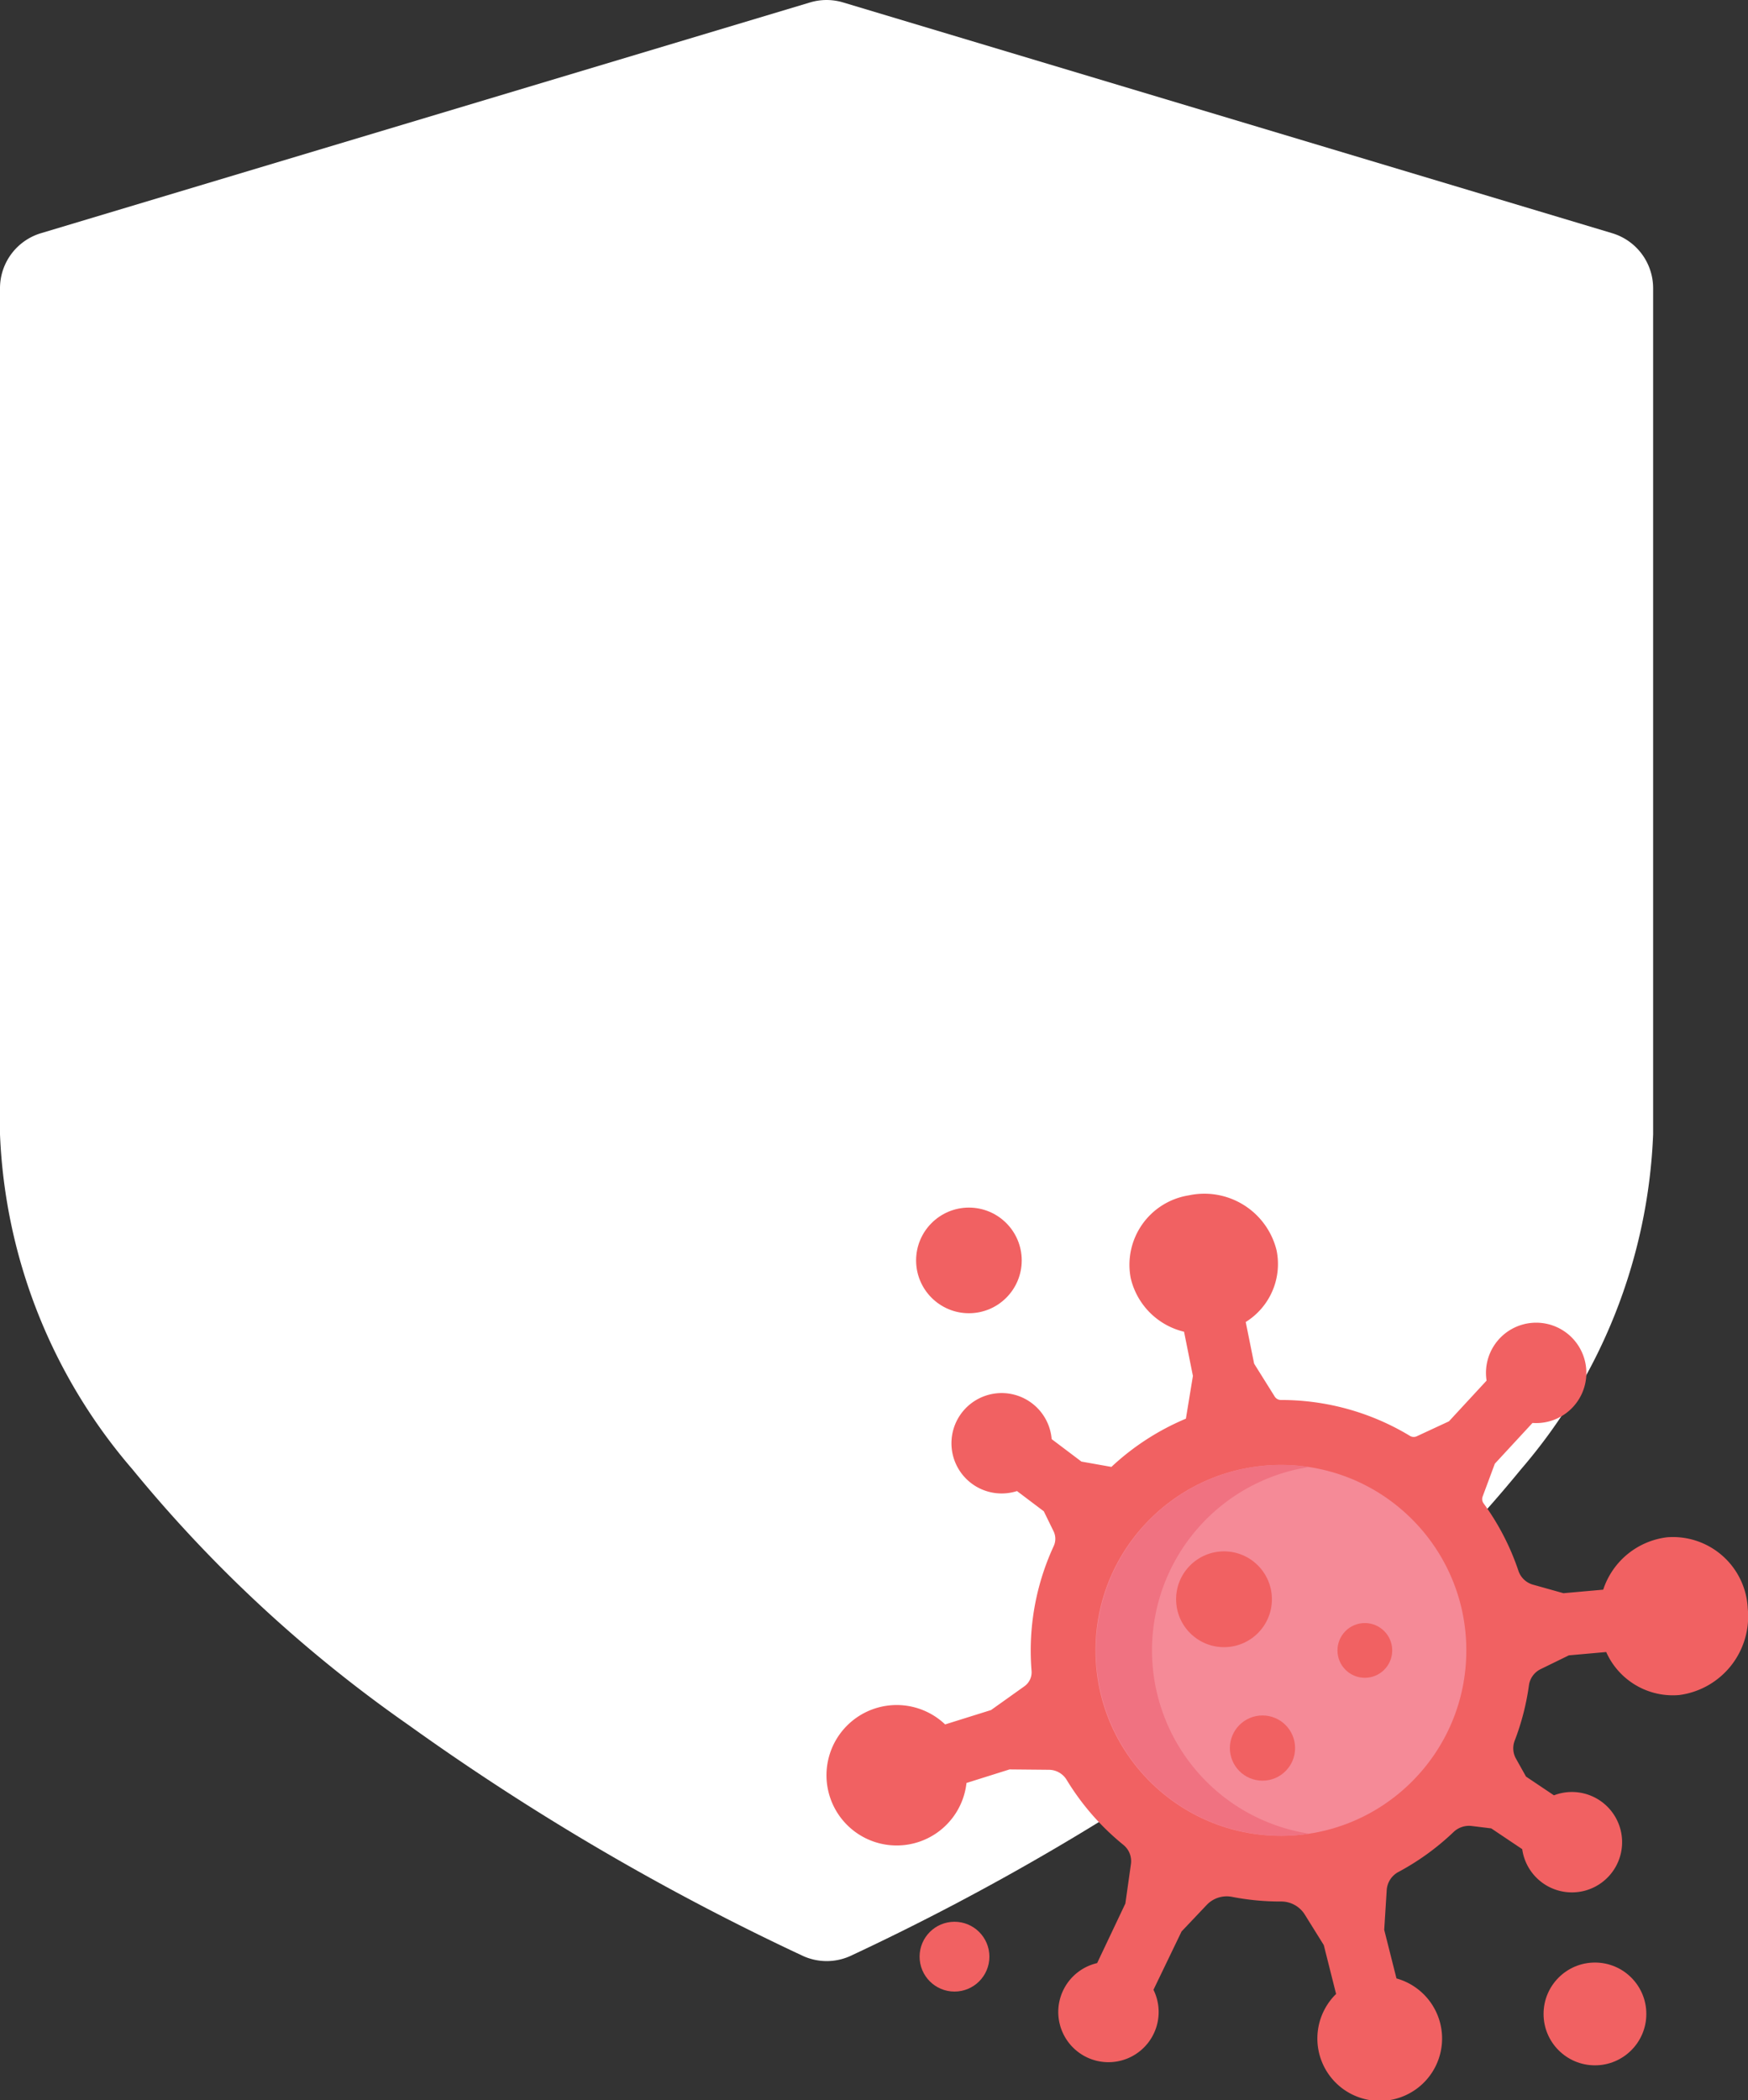 <svg xmlns="http://www.w3.org/2000/svg" width="38.066" height="45.731" viewBox="0 0 38.066 45.731"><rect x="0" y="0" width="38.066" height="45.731" fill="#333333" stroke="none"/><g transform="translate(-265 -336)"><g transform="translate(224.832 336)"><g transform="translate(40.168 0)"><path d="M75.277,5.078,58.528.053a1.251,1.251,0,0,0-.719,0L41.059,5.078a1.251,1.251,0,0,0-.891,1.2V24.7a11.9,11.9,0,0,0,2.883,7.291,29.808,29.808,0,0,0,6.009,5.566,53.9,53.9,0,0,0,8.6,5.034,1.25,1.25,0,0,0,1.022,0,53.909,53.909,0,0,0,8.6-5.034,29.81,29.81,0,0,0,6.009-5.566A11.9,11.9,0,0,0,76.168,24.7V6.276A1.251,1.251,0,0,0,75.277,5.078Z" transform="translate(-40.168 0)" fill="#fff"/></g></g><g transform="translate(283 357.947)"><g transform="translate(0 4.053)"><g transform="translate(0 0)"><path d="M20.061,13.08a1.726,1.726,0,0,1-1.49,1.88,1.589,1.589,0,0,1-1.593-.936l-.813.072-.614.3a.463.463,0,0,0-.256.356,5.413,5.413,0,0,1-.309,1.2.461.461,0,0,0,.027.393l.219.391.608.408a1.093,1.093,0,1,1-.691,1.172l-.674-.452-.424-.052a.488.488,0,0,0-.4.134,5.488,5.488,0,0,1-1.2.868.482.482,0,0,0-.253.4l-.054.859.267,1.058a1.358,1.358,0,1,1-1.315.338l-.268-1.064-.414-.665a.606.606,0,0,0-.518-.284h0a5.484,5.484,0,0,1-1.06-.1.6.6,0,0,0-.558.175l-.547.577-.612,1.27a1.093,1.093,0,1,1-1.227-.581L6.507,19.5l.121-.858a.456.456,0,0,0-.163-.418,5.5,5.5,0,0,1-1.238-1.419.455.455,0,0,0-.386-.217l-.856-.008-.938.295A1.529,1.529,0,1,1,2.582,15.6l1-.313.727-.518a.374.374,0,0,0,.155-.337q-.018-.219-.018-.443a5.421,5.421,0,0,1,.5-2.271.373.373,0,0,0,0-.318l-.215-.44-.584-.441a1.093,1.093,0,1,1,.755-1.131l.648.489.653.116A5.467,5.467,0,0,1,7.825,8.943l.153-.931-.193-.962A1.567,1.567,0,0,1,6.623,5.88a1.531,1.531,0,0,1,1.268-1.8A1.619,1.619,0,0,1,9.8,5.278a1.487,1.487,0,0,1-.672,1.56l.183.907.448.716a.16.16,0,0,0,.136.075h0a5.417,5.417,0,0,1,2.81.782.158.158,0,0,0,.148.008l.7-.325.82-.887a1.093,1.093,0,1,1,1,.922l-.82.887-.266.716a.158.158,0,0,0,.021.148,5.425,5.425,0,0,1,.759,1.469.466.466,0,0,0,.313.3l.667.187.866-.077a1.675,1.675,0,0,1,1.394-1.141,1.632,1.632,0,0,1,1.754,1.555Z" transform="translate(0 -4.053)" fill="#f16162"/></g></g><g transform="translate(5.856 9.95)"><circle cx="4.038" cy="4.038" r="4.038" fill="#f58a97"/></g><path d="M142.647,150.5a4.039,4.039,0,0,1,3.423-3.992,4.038,4.038,0,1,0,0,7.984A4.04,4.04,0,0,1,142.647,150.5Z" transform="translate(-135.56 -136.513)" fill="#f07281"/><g transform="translate(1.95 4.347)"><circle cx="1.15" cy="1.15" r="1.15" transform="translate(0 0)" fill="#f16162"/><circle cx="0.76" cy="0.76" r="0.76" transform="translate(0.076 15.55)" fill="#f16162"/><circle cx="1.119" cy="1.119" r="1.119" transform="translate(13.664 16.438)" fill="#f16162"/><circle cx="1.043" cy="1.043" r="1.043" transform="translate(5.662 7.485)" fill="#f16162"/><circle cx="0.71" cy="0.71" r="0.71" transform="translate(6.833 11.058)" fill="#f16162"/><circle cx="0.596" cy="0.596" r="0.596" transform="translate(9.176 9.046)" fill="#f16162"/></g></g></g></svg>
